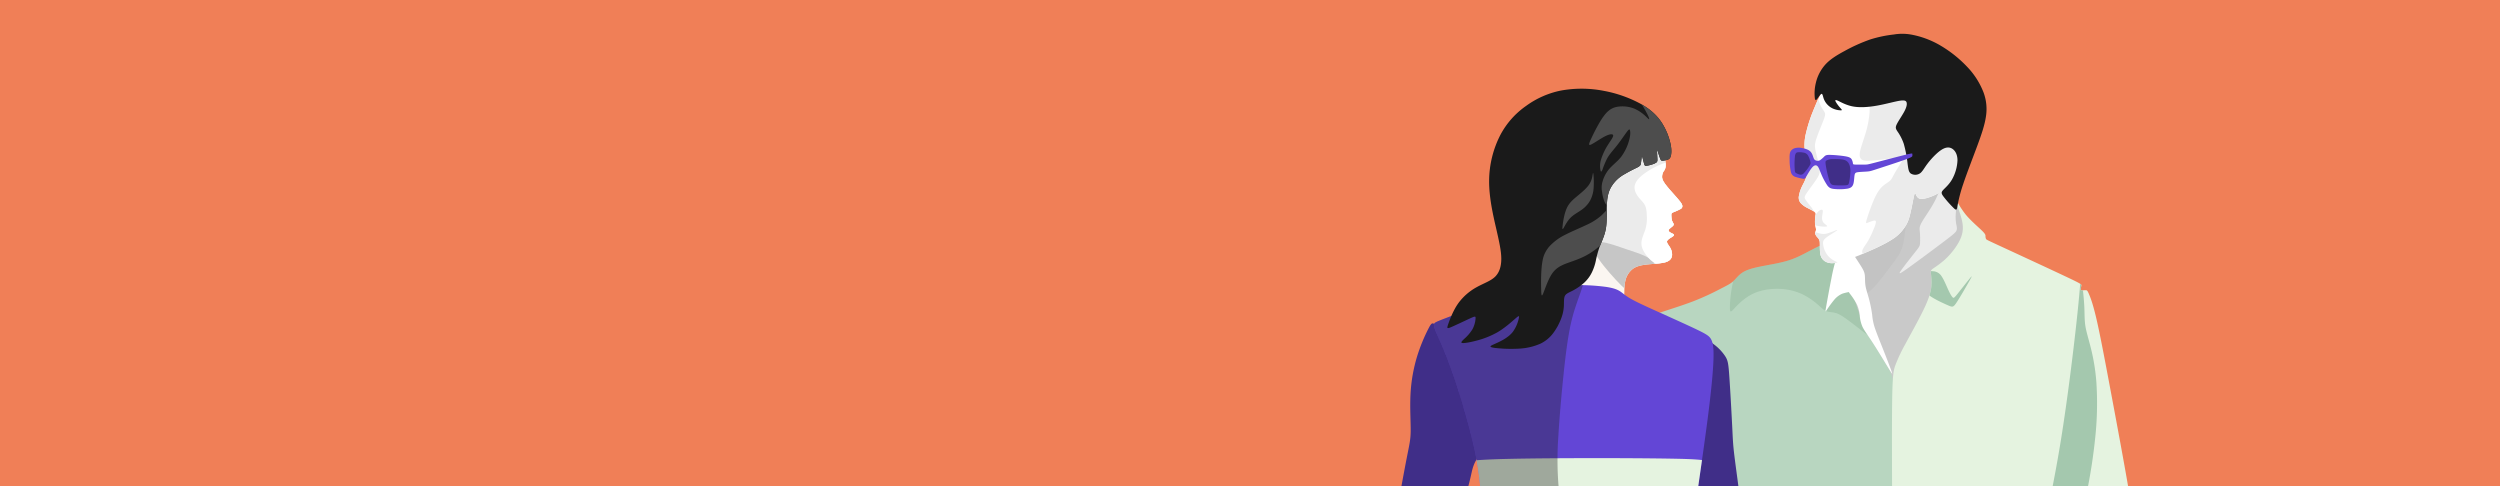 <svg xmlns="http://www.w3.org/2000/svg" xmlns:xlink="http://www.w3.org/1999/xlink" width="1850" height="360" viewBox="0 0 1850 360"><defs><style>.a{fill:#f07f57;}.b{clip-rule:evenodd;}.c{fill:#c9c9c9;}.d{clip-path:url(#a);}.e{fill:#c3c3c3;}.ab,.e,.f,.g,.i,.j,.k,.l,.m,.o,.p,.r,.s,.t,.v,.w,.y,.z{fill-rule:evenodd;}.f{fill:#1c1647;}.g{fill:#fbf6f1;}.h{clip-path:url(#b);}.i{fill:#ebebeb;}.j{fill:#c6c6c6;}.k{fill:#fff;}.l{fill:none;}.m{fill:#fad8ca;}.n{clip-path:url(#c);}.o{fill:#f60;}.p{fill:#b8d6c0;}.q{clip-path:url(#d);}.r{fill:#60956e;opacity:0.22;}.s{fill:#402e88;}.t{fill:#e5f3e0;}.u{clip-path:url(#e);}.v{fill:#a4c8ae;}.w{fill:#6346d6;}.x{clip-path:url(#f);}.y{fill:#1d1d1f;opacity:0.349;}.z{fill:#1a1a1a;}.aa{clip-path:url(#g);}.ab{fill:#4d4d4d;}.ac{clip-path:url(#h);}</style><clipPath id="a"><rect class="a" width="1850" height="360" transform="translate(70)"/></clipPath><clipPath id="b"><path class="b" d="M118.048,152.09c.122-2.685-.056-6.306.85-9.769a15.144,15.144,0,0,1,5.841-8.753c2.947-1.989,6.853-2.663,11.4-3.089s9.73-.6,12.872-1.687,4.243-3.071,4.4-5.14a10.343,10.343,0,0,0-1.717-5.986c-1.087-1.769-2.476-3.157-1.966-4.444s2.92-2.47,4.125-3.307,1.2-1.327.49-1.817-2.145-.98-2.88-1.593a1.343,1.343,0,0,1-.184-2.082,25.8,25.8,0,0,1,2.532-2.123c.715-.653.919-1.226.735-1.757A15.211,15.211,0,0,1,153.4,98.3a16.2,16.2,0,0,1-.572-4.329c.021-1.143.266-1.47,1.634-2.062a37.822,37.822,0,0,0,5.207-2.349,2.326,2.326,0,0,0,1.185-2.966c-.367-1.129-1.306-2.447-3.818-5.312s-6.6-7.275-8.74-10.2-2.348-4.35-2.287-5.677a7.279,7.279,0,0,1,1.048-3.6,7.113,7.113,0,0,0,1.619-5.137c-.034-3.23-1.1-8.826-3.322-11.665s-5.616-2.92-11.421-2.026a59.32,59.32,0,0,0-22.884,8.267c-8.86,5.506-18.362,14.651-21,25.163s1.6,22.393-2.284,29.4-15.9,9.14-22.77,13-8.613,9.453-7.62,16.97,4.722,16.96,8.169,23.141,6.616,9.1,11.71,10.592,12.114,1.553,17.953.559a38.645,38.645,0,0,0,13.947-5.187,22.653,22.653,0,0,0,7.014-6.372,11.274,11.274,0,0,0,1.871-6.425Z" transform="translate(-57.124 -42.477)"/></clipPath><clipPath id="c"><path class="b" d="M280.508,266.746c-2.407,7.977-7.141,21.116-9.977,28.624s-3.774,9.386-4.325,11.508a51.618,51.618,0,0,1-2.183,8.283c-1.469,3.8-4.243,9.019-8.222,9.283s-9.16-4.427-12.71-8.467-5.468-7.427-5.631-12.67,1.428-12.343,4.631-20.076,8.018-16.1,13.792-21.157,12.507-6.814,17.2-7.753,7.345-1.06,8.63.286S282.916,258.768,280.508,266.746Z" transform="translate(-237.449 -253.606)"/></clipPath><clipPath id="d"><path class="b" d="M231.739,79.416a147.222,147.222,0,0,0-13.486,6.177c-5.13,2.631-10.233,5.555-16.16,7.574s-12.678,3.137-18.844,4.306-11.748,2.392-15.468,4.438-5.582,4.918-7.788,6.964-4.757,3.269-9.435,5.661A194.906,194.906,0,0,1,130,123.955c-9.073,3.466-20.417,6.834-26.225,8.959s-6.084,3.006-5.155,12.823,3.063,28.571,4.981,51.758,3.622,50.81,7,63.391,8.446,10.12,13.86,7.308,11.18-5.976,14.836-6.821,5.2.633,9.477,3.445,11.273,6.96,14.891,9.839,3.858,4.493,4.264,19.671.98,43.925.944,61.169-.683,22.986-2.362,39.3-4.391,43.192-5.747,58.452-1.355,18.9-.749,22.094a19.908,19.908,0,0,0,3.6,8.331c1.78,2.386,4.125,4.408,9.5,5.661s13.79,1.739,27.377,2.345,32.351,1.335,43.31.971,14.113-1.82,16.7-4.327,4.611-6.065,8.6-18.856,9.955-34.812,12.165-83.74.668-124.759-.6-164.046-2.268-42.03-6.427-49.112-11.477-18.5-16.453-28.712a128.2,128.2,0,0,1-9.806-28.667c-2.2-9.468-3.953-19.412-5.641-25.679s-3.307-8.857-4.738-10.115-2.674-1.183-5.873.023Z" transform="translate(-98.218 -78.481)"/></clipPath><clipPath id="e"><path class="b" d="M237.907,63.473a73.109,73.109,0,0,0,6.866,10.676c3.792,4.615,9.224,9.211,11.957,11.857s2.769,3.343,2.8,4.126a5.255,5.255,0,0,0,.4,2.229c.331.574.957.853,12.707,6.283s34.624,16.012,46.16,21.462,11.737,5.771,11.657,6.612-.44,2.2-.5,2.945.18.861.981.8a18.679,18.679,0,0,1,3-.2c.841.1,1.162.541,2.236,3.048s2.9,7.081,5.591,18.75S348,182.5,352.538,206.74s10.082,53.972,13.245,72.846,3.95,26.9,4.557,35.012,1.032,16.318.552,22.177-1.864,9.377-8.565,28.985-18.714,55.31-26.333,77.924-10.841,32.143-12.515,37.037-1.8,5.154-1.875,4.774a22.268,22.268,0,0,0-.687-3.5,37.12,37.12,0,0,0-4.1-9.233,66.832,66.832,0,0,0-10.2-12.8c-4.181-4.076-8.908-7.468-13.91-12.389a145.3,145.3,0,0,1-13.2-15.291c-2.914-3.925-3.462-5.326-.263-11.543S289.4,403.5,293.922,391.921s6.626-23.706,7.886-31.066,1.682-9.953,1.181-15.621a158.754,158.754,0,0,0-2.89-18.393c-.969-3.983-1.488-3.206-2.184.4s-1.572,10.039-2.594,14.792-2.186,7.83-2.717,11.275-.424,7.263-.318,17.938.214,28.2.348,39.752.3,17.111.577,23.925.686,14.877.726,19.8-.282,6.693-2.217,8.951-5.483,5-15.313,11.534-25.938,16.863-36.1,23.522-14.366,9.652-17.532,11.248-5.291,1.8-6.895,1.5-2.686-1.1-4.33-2.826a37.426,37.426,0,0,1-6.014-8.439c-2.165-4.069-4.29-9.562-6.516-17.525a233.254,233.254,0,0,1-5.856-27.417c-1.3-9.019-1.58-16.624-1.912-50.982s-.719-95.468-.862-135.045-.043-57.619.343-67.891,1.056-12.772,2.276-16.034a123.793,123.793,0,0,1,7.348-15.429c4.36-8.141,11.313-20.4,15.038-28.793s4.225-12.927,4.231-16.475-.482-6.108-.513-7.6.4-1.92,2.165-3.14a71.258,71.258,0,0,0,8.049-6.1A54.113,54.113,0,0,0,238.361,97.1c2.623-4.086,4.635-8.538,4.406-13.849s-2.7-11.48-4.086-15.453-1.7-5.75-.774-4.321Z" transform="translate(-190.334 -62.984)"/></clipPath><clipPath id="f"><path class="b" d="M154.127,100.491c2.073,1.415,3.633,3.056,8.024,5.519s11.615,5.747,21.178,10.056,21.466,9.646,28.278,12.969,8.537,4.639,9.727,7.142,1.847,6.2,1.514,15.1-1.655,23.027-4.3,43.46-6.605,47.182-8.917,63.445-2.972,22.042-3.054,25.922.413,5.862.165,8.174a37.179,37.179,0,0,0-.413,12.3c.826,7.347,3.467,19.4,6.109,29.39s5.283,17.915,7.017,26.418,2.559,17.585,3.468,25.262,1.9,13.952,3.385,21.96,3.467,17.75,4.458,23.693.991,8.091-1.238,9.659-6.687,2.56-14.117,4.458-17.831,4.706-30.133,6.687-26.5,3.137-44.827,3.468-40.782-.165-58.036-1.321-29.307-2.972-36.713-4.538-10.164-2.883-11.79-4.075-2.117-2.259-1.789-3.983,1.477-4.1,3.592-19.98,5.194-45.247,7.608-65.675,4.162-31.916,5.487-45.178,2.229-28.3,2.311-43.042a216.123,216.123,0,0,0-4.65-48.364c-3.992-19.172-11.239-43.068-16.778-58.929A306.374,306.374,0,0,0,18.216,132c-2.105-4.8-2.483-6.586-2.078-7.693s1.592-1.538,12.224-5.616,30.709-11.8,47.315-16.4A172.594,172.594,0,0,1,116.71,95.8a150.1,150.1,0,0,1,26.744,1.168c6.014.922,8.6,2.11,10.673,3.525Z" transform="translate(-15.994 -95.674)"/></clipPath><clipPath id="g"><path class="b" d="M186.352,71.007c.543-1.664.867-4.528-.025-8.959a48.1,48.1,0,0,0-6.4-15.723c-3.4-5.3-8.1-9.888-15.453-14.049a92.8,92.8,0,0,0-27.882-9.834,85.484,85.484,0,0,0-31.4-.173,65.916,65.916,0,0,0-25.8,11.352A60.907,60.907,0,0,0,60.353,55.073a75.081,75.081,0,0,0-8.342,33.735c-.123,12.492,2.917,25.558,5.185,35.439s3.764,16.576,3.814,22.266-1.347,10.374-4.594,13.537-8.342,4.809-13.4,7.6a41.448,41.448,0,0,0-13.807,12c-3.739,5.26-6.205,11.835-7.4,15.286s-1.11,3.781,2.342,2.3,10.273-4.766,13.888-6.41,4.028-1.644,3.945.041a20.1,20.1,0,0,1-2.26,7.972,31.522,31.522,0,0,1-6.081,7.149c-1.849,1.767-2.917,2.836-1.562,3.083s5.137-.329,10.026-1.6a63.757,63.757,0,0,0,16.355-6.493c5.465-3.246,10.4-7.766,13.026-10.026s2.958-2.26,2.465-.041a26.276,26.276,0,0,1-4.479,10.027c-2.67,3.37-6.7,5.67-9.862,7.232s-5.465,2.383-6.287,3.041-.164,1.15,3.657,1.6A103.276,103.276,0,0,0,74,213.265a44.669,44.669,0,0,0,15.821-3.616A25.372,25.372,0,0,0,99.4,201.8a42.664,42.664,0,0,0,5.629-10.108,30.973,30.973,0,0,0,2.26-9.41c.206-3.041-.123-6.082.74-7.931s2.918-2.506,5.643-3.917a41.9,41.9,0,0,0,8.715-5.974,25.909,25.909,0,0,0,5.688-7.687,37.694,37.694,0,0,0,2.846-8.332,72.744,72.744,0,0,1,2.718-10.167c1.46-3.884,3.821-8.358,4.779-13.95s.515-12.3.721-17.619,1.064-9.25,2.958-12.717a25.681,25.681,0,0,1,8.612-8.969,114.81,114.81,0,0,1,10.851-5.782c2.418-1.279,2.608-1.837,2.811-3.275s.42-3.755.574-4.728.247-.6.556.665.834,3.43,1.22,4.65.634,1.5,1.545,1.436a21.3,21.3,0,0,0,3.986-.927,10.975,10.975,0,0,0,3.631-1.622c.711-.633.711-1.375.633-3s-.231-4.125-.247-5.3.108-1.019.556.325,1.221,3.878,1.777,5.237.9,1.545,1.807,1.5a15.4,15.4,0,0,0,3.517-.7,3.283,3.283,0,0,0,2.425-2.5Z" transform="translate(-21.123 -20.898)"/></clipPath><clipPath id="h"><path class="b" d="M177.646,24.572c-4.052,5.816-8.464,15.229-11.691,23.245a110.191,110.191,0,0,0-6.213,19.608,35.593,35.593,0,0,0-.162,12.83c.619,4.519,1.695,10.221,1.372,14.39s-2.044,6.805-3.389,9.522a26.822,26.822,0,0,0-2.609,7.693,6.245,6.245,0,0,0,1.184,5.123,16.412,16.412,0,0,0,5.014,3.716c2.082,1.123,4.42,2.162,5.419,3.123s.662,1.844.454,3.675a31.2,31.2,0,0,0-.065,6.309c.221,1.7.74,2.325.636,3.09s-.831,1.675-.688,2.713a7.391,7.391,0,0,0,1.961,3.129,5.258,5.258,0,0,1,1.544,3.9c.143,2.3-.168,6.219.546,8.984a7.548,7.548,0,0,0,4.583,5.285c2.13.909,4.648,1.116,9.4-.078a147.821,147.821,0,0,0,18.965-6.842c7.229-3.05,14.7-6.555,19.643-9.695a30.376,30.376,0,0,0,9.173-8.466,25.7,25.7,0,0,0,4.232-9.194c1.168-4.306,2.262-10.581,2.955-13.792s.985-3.357,1.423-2.481,1.022,2.773,2.773,3.43,4.671.073,8.465-1.35a30.126,30.126,0,0,0,13.025-9.011c4.561-5.327,9.012-13.718,10.763-25.212s.8-26.086-3.576-37.762A50.418,50.418,0,0,0,252.06,14.871c-8.537-5.144-17.805-6.677-28.422-6.167a136.214,136.214,0,0,0-30.415,5.45c-7.831,2.385-11.524,4.6-15.577,10.416Z" transform="translate(-154.857 -8.612)"/></clipPath></defs><g transform="translate(-70)"><rect class="a" width="1850" height="360" transform="translate(70)"/><path class="c" d="M0,0H81V24.651l9.407,19.9L78.876,165.221,0,178Z" transform="translate(1437 126)"/><g class="d"><g transform="translate(1099.999 25)"><path class="e" d="M214.77,69.333c.778,2.333.032,9.8-.683,15.211s-1.4,8.771-3.048,12.131-4.261,6.718-8.958,12.97-11.477,15.4-16.267,17.885-7.589-1.68-9.3-8.336-2.333-15.8.778-21.213,9.953-7.091,15.925-10.7,11.073-9.145,14.775-13.313,6-6.967,6.78-4.635Z" transform="translate(165.336 64.671)"/><path class="f" d="M43.633,267.635c-3.05,2.276-6.783,5.735-9.469,15.75s-4.324,26.585-6.145,40.468-3.823,25.083-4.461,32.593.092,11.335,1.548,26.4,3.642,41.378,5.918,54.533,4.643,13.156,19.71,13.11,42.835-.137,56.992-.364,14.7-.591,16.16-12.746,3.823-36.1,5.1-48.069,1.456-11.972,3.186-.091,5.008,35.643,6.874,47.888,2.322,12.974,16.57,13.292,42.289.228,56.582-.091,14.84-.865,15.8-17.161,2.321-48.343,2.777-65.6,0-19.71-2.413-34.185S221.573,292.4,217.7,279.061s-7.237-13.52-34.869-13.975-79.524-1.184-106.654-1-29.5,1.275-32.547,3.551Z" transform="translate(22.025 249.341)"/><path class="g" d="M118.048,152.09c.122-2.685-.056-6.306.85-9.769a15.144,15.144,0,0,1,5.841-8.753c2.947-1.989,6.853-2.663,11.4-3.089s9.73-.6,12.872-1.687,4.243-3.071,4.4-5.14a10.343,10.343,0,0,0-1.717-5.986c-1.087-1.769-2.476-3.157-1.966-4.444s2.92-2.47,4.125-3.307,1.2-1.327.49-1.817-2.145-.98-2.88-1.593a1.343,1.343,0,0,1-.184-2.082,25.8,25.8,0,0,1,2.532-2.123c.715-.653.919-1.226.735-1.757A15.211,15.211,0,0,1,153.4,98.3a16.2,16.2,0,0,1-.572-4.329c.021-1.143.266-1.47,1.634-2.062a37.822,37.822,0,0,0,5.207-2.349,2.326,2.326,0,0,0,1.185-2.966c-.367-1.129-1.306-2.447-3.818-5.312s-6.6-7.275-8.74-10.2-2.348-4.35-2.287-5.677a7.279,7.279,0,0,1,1.048-3.6,7.113,7.113,0,0,0,1.619-5.137c-.034-3.23-1.1-8.826-3.322-11.665s-5.616-2.92-11.421-2.026a59.32,59.32,0,0,0-22.884,8.267c-8.86,5.506-18.362,14.651-21,25.163s1.6,22.393-2.284,29.4-15.9,9.14-22.77,13-8.613,9.453-7.62,16.97,4.722,16.96,8.169,23.141,6.616,9.1,11.71,10.592,12.114,1.553,17.953.559a38.645,38.645,0,0,0,13.947-5.187,22.653,22.653,0,0,0,7.014-6.372,11.274,11.274,0,0,0,1.871-6.425Z" transform="translate(53.94 40.11)"/><g class="h" transform="translate(111.064 82.587)"><g transform="translate(33.683 -8.426)"><path class="i" d="M78.723,94.853a233.95,233.95,0,0,0,7.932,27.04c2.137,5.543,3.406,6.811,6.436,7.868s7.821,1.9,15.76,2.959,19.025,2.325,27.9,1.684,15.538-3.192,18.113-14.577,1.064-31.605-1.676-47.1-6.708-26.267-17.811-31.18-29.338-3.968-41.29-.566S76.465,50.239,74.915,59.937s1.021,23.238,3.808,34.916Z" transform="translate(-74.448 -38.143)"/><path class="j" d="M77.7,86.874c2.443,5.473,9.819,14.117,15.457,20.2s9.538,9.608,12.849,10.5,6.038-.846,9.772-5.356,8.481-11.792,6.2-16.8S110.4,87.7,102.272,84.97s-15.081-5.45-19.8-5.661S75.258,81.4,77.7,86.874Z" transform="translate(-72.277 0.716)"/><path class="k" d="M120.429,48.58c-5.684.186-14.444,4.535-19.942,8.356s-7.735,7.113-8.076,10.158,1.212,5.839,2.952,8.044,3.665,3.821,4.721,5.965,1.243,4.815,1.336,7.735a29.457,29.457,0,0,1-.9,9.5c-.993,3.417-2.982,7.083-3.075,10.562s1.709,6.772,4.256,9.908,5.84,6.12,11.152,6.834a19.811,19.811,0,0,0,17.426-6.492c4.784-5.653,7.02-15.407,6.772-26.558a121.748,121.748,0,0,0-5.653-31.963c-2.671-8.262-5.28-12.239-10.965-12.052Z" transform="translate(-57.53 -28.294)"/></g></g><path class="l" d="M118.048,152.09c.122-2.685-.056-6.306.85-9.769a15.144,15.144,0,0,1,5.841-8.753c2.947-1.989,6.853-2.663,11.4-3.089s9.73-.6,12.872-1.687,4.243-3.071,4.4-5.14a10.343,10.343,0,0,0-1.717-5.986c-1.087-1.769-2.476-3.157-1.966-4.444s2.92-2.47,4.125-3.307,1.2-1.327.49-1.817-2.145-.98-2.88-1.593a1.343,1.343,0,0,1-.184-2.082,25.8,25.8,0,0,1,2.532-2.123c.715-.653.919-1.226.735-1.757A15.211,15.211,0,0,1,153.4,98.3a16.2,16.2,0,0,1-.572-4.329c.021-1.143.266-1.47,1.634-2.062a37.822,37.822,0,0,0,5.207-2.349,2.326,2.326,0,0,0,1.185-2.966c-.367-1.129-1.306-2.447-3.818-5.312s-6.6-7.275-8.74-10.2-2.348-4.35-2.287-5.677a7.279,7.279,0,0,1,1.048-3.6,7.113,7.113,0,0,0,1.619-5.137c-.034-3.23-1.1-8.826-3.322-11.665s-5.616-2.92-11.421-2.026a59.32,59.32,0,0,0-22.884,8.267c-8.86,5.506-18.362,14.651-21,25.163s1.6,22.393-2.284,29.4-15.9,9.14-22.77,13-8.613,9.453-7.62,16.97,4.722,16.96,8.169,23.141,6.616,9.1,11.71,10.592,12.114,1.553,17.953.559a38.645,38.645,0,0,0,13.947-5.187,22.653,22.653,0,0,0,7.014-6.372,11.274,11.274,0,0,0,1.871-6.425Z" transform="translate(53.94 40.11)"/><path class="m" d="M280.508,266.746c-2.407,7.977-7.141,21.116-9.977,28.624s-3.774,9.386-4.325,11.508a51.618,51.618,0,0,1-2.183,8.283c-1.469,3.8-4.243,9.019-8.222,9.283s-9.16-4.427-12.71-8.467-5.468-7.427-5.631-12.67,1.428-12.343,4.631-20.076,8.018-16.1,13.792-21.157,12.507-6.814,17.2-7.753,7.345-1.06,8.63.286S282.916,258.768,280.508,266.746Z" transform="translate(224.216 239.473)"/><g class="n" transform="translate(461.665 493.079)"><g transform="translate(-8.64 10.667)"><path class="o" d="M275.319,299.534c-2.08-2.734-5.1-9.344-7.365-13.037s-3.774-4.468-5.509-4.53-3.692.592-6.977,2.836-7.9,6.079-12.038,8.221-7.814,2.591-9.466-.939-1.286-11.037,2-17.831,9.487-12.873,14.628-14.608,9.222.878,13.874,3.937,9.876,6.57,13.2,10.569a20,20,0,0,1,4.774,12.874,28.032,28.032,0,0,1-2.632,11.384c-1.265,2.714-2.407,3.857-4.488,1.123Z" transform="translate(-233.005 -259.092)"/></g></g><path class="l" d="M280.508,266.746c-2.407,7.977-7.141,21.116-9.977,28.624s-3.774,9.386-4.325,11.508a51.618,51.618,0,0,1-2.183,8.283c-1.469,3.8-4.243,9.019-8.222,9.283s-9.16-4.427-12.71-8.467-5.468-7.427-5.631-12.67,1.428-12.343,4.631-20.076,8.018-16.1,13.792-21.157,12.507-6.814,17.2-7.753,7.345-1.06,8.63.286S282.916,258.768,280.508,266.746Z" transform="translate(224.216 239.473)"/><path class="f" d="M140.176,294.908c-7.088,6.968-7.642,10.748-7.417,18.373s1.229,19.094,1.6,41.614.106,56.09-.07,73.978-.263,20.093-.327,21.716-.105,2.666,15.259,3.157,46.134.429,62.9.4,19.523-.031,20.962-1.87,1.563-5.516,1.724-12.029.362-15.858,1.081-21.193,1.958-6.656,3.18-1.13,2.427,17.9,3.006,25.268.533,9.733,2.8,10.613,6.86.278,24.3.086,47.736.025,63.633-.188,17.4-.855,17.656-17.08-.728-48.029,1.737-69.787,8.382-33.469,8.814-42.529-4.622-15.471-11.033-23.792-14.176-18.553-19.651-23.789-8.658-5.479-25.53-8.318-47.43-8.276-71.429-8.839-41.433,3.749-56.962,10.983-29.149,17.389-36.237,24.357Z" transform="translate(125.324 245.057)"/><path class="p" d="M231.739,79.416a147.222,147.222,0,0,0-13.486,6.177c-5.13,2.631-10.233,5.555-16.16,7.574s-12.678,3.137-18.844,4.306-11.748,2.392-15.468,4.438-5.582,4.918-7.788,6.964-4.757,3.269-9.435,5.661A194.906,194.906,0,0,1,130,123.955c-9.073,3.466-20.417,6.834-26.225,8.959s-6.084,3.006-5.155,12.823,3.063,28.571,4.981,51.758,3.622,50.81,7,63.391,8.446,10.12,13.86,7.308,11.18-5.976,14.836-6.821,5.2.633,9.477,3.445,11.273,6.96,14.891,9.839,3.858,4.493,4.264,19.671.98,43.925.944,61.169-.683,22.986-2.362,39.3-4.391,43.192-5.747,58.452-1.355,18.9-.749,22.094a19.908,19.908,0,0,0,3.6,8.331c1.78,2.386,4.125,4.408,9.5,5.661s13.79,1.739,27.377,2.345,32.351,1.335,43.31.971,14.113-1.82,16.7-4.327,4.611-6.065,8.6-18.856,9.955-34.812,12.165-83.74.668-124.759-.6-164.046-2.268-42.03-6.427-49.112-11.477-18.5-16.453-28.712a128.2,128.2,0,0,1-9.806-28.667c-2.2-9.468-3.953-19.412-5.641-25.679s-3.307-8.857-4.738-10.115-2.674-1.183-5.873.023Z" transform="translate(92.744 74.107)"/><g class="q" transform="translate(190.962 152.588)"><g transform="translate(-4.535 -6.392)"><path class="r" d="M134.061,103.961c-3.981,7.566-5.241,20.683-5.4,26.525s.787,4.408,3.673,1.312,7.713-7.854,13.87-10.67,13.643-3.69,20.145-3.321a42.458,42.458,0,0,1,16.642,4.275,52.728,52.728,0,0,1,10.925,7.51c2.581,2.235,4.018,3.724,5.747,4.5s3.751.825,5.746,1.171,3.965.984,7.876,3.644,9.768,7.342,14.1,10.661,7.149,5.278,6.354-1.821-5.2-23.251-9.117-37.233-7.343-25.791-13.8-31.3-15.94-4.712-26.342-1.469-21.722,8.934-30.733,12.786-15.713,5.865-19.693,13.431Z" transform="translate(-64.95 -75.193)"/><path class="s" d="M127.123,115.214c3.619-1.452,11.225.68,16.98,3.92a35.084,35.084,0,0,1,11.811,10.826c2.153,3.24,2.556,5.372,3.234,15.062s1.631,26.936,2.135,37.05.556,13.094,1.656,22.075,3.248,23.963,4.44,34.45,1.429,16.48-2.026,17.832-10.6-1.937-25.854-5.14-38.616-6.317-42.864-22.671,10.619-45.947,18.407-65.132,8.5-27.964,8.665-34.872-.2-11.947,3.417-13.4Z" transform="translate(-95.885 -37.841)"/></g></g><path class="l" d="M231.739,79.416a147.222,147.222,0,0,0-13.486,6.177c-5.13,2.631-10.233,5.555-16.16,7.574s-12.678,3.137-18.844,4.306-11.748,2.392-15.468,4.438-5.582,4.918-7.788,6.964-4.757,3.269-9.435,5.661A194.906,194.906,0,0,1,130,123.955c-9.073,3.466-20.417,6.834-26.225,8.959s-6.084,3.006-5.155,12.823,3.063,28.571,4.981,51.758,3.622,50.81,7,63.391,8.446,10.12,13.86,7.308,11.18-5.976,14.836-6.821,5.2.633,9.477,3.445,11.273,6.96,14.891,9.839,3.858,4.493,4.264,19.671.98,43.925.944,61.169-.683,22.986-2.362,39.3-4.391,43.192-5.747,58.452-1.355,18.9-.749,22.094a19.908,19.908,0,0,0,3.6,8.331c1.78,2.386,4.125,4.408,9.5,5.661s13.79,1.739,27.377,2.345,32.351,1.335,43.31.971,14.113-1.82,16.7-4.327,4.611-6.065,8.6-18.856,9.955-34.812,12.165-83.74.668-124.759-.6-164.046-2.268-42.03-6.427-49.112-11.477-18.5-16.453-28.712a128.2,128.2,0,0,1-9.806-28.667c-2.2-9.468-3.953-19.412-5.641-25.679s-3.307-8.857-4.738-10.115-2.674-1.183-5.873.023Z" transform="translate(92.744 74.107)"/><path class="t" d="M237.907,63.473a73.109,73.109,0,0,0,6.866,10.676c3.792,4.615,9.224,9.211,11.957,11.857s2.769,3.343,2.8,4.126a5.255,5.255,0,0,0,.4,2.229c.331.574.957.853,12.707,6.283s34.624,16.012,46.16,21.462,11.737,5.771,11.657,6.612-.44,2.2-.5,2.945.18.861.981.8a18.679,18.679,0,0,1,3-.2c.841.1,1.162.541,2.236,3.048s2.9,7.081,5.591,18.75S348,182.5,352.538,206.74s10.082,53.972,13.245,72.846,3.95,26.9,4.557,35.012,1.032,16.318.552,22.177-1.864,9.377-8.565,28.985-18.714,55.31-26.333,77.924-10.841,32.143-12.515,37.037-1.8,5.154-1.875,4.774a22.268,22.268,0,0,0-.687-3.5,37.12,37.12,0,0,0-4.1-9.233,66.832,66.832,0,0,0-10.2-12.8c-4.181-4.076-8.908-7.468-13.91-12.389a145.3,145.3,0,0,1-13.2-15.291c-2.914-3.925-3.462-5.326-.263-11.543S289.4,403.5,293.922,391.921s6.626-23.706,7.886-31.066,1.682-9.953,1.181-15.621a158.754,158.754,0,0,0-2.89-18.393c-.969-3.983-1.488-3.206-2.184.4s-1.572,10.039-2.594,14.792-2.186,7.83-2.717,11.275-.424,7.263-.318,17.938.214,28.2.348,39.752.3,17.111.577,23.925.686,14.877.726,19.8-.282,6.693-2.217,8.951-5.483,5-15.313,11.534-25.938,16.863-36.1,23.522-14.366,9.652-17.532,11.248-5.291,1.8-6.895,1.5-2.686-1.1-4.33-2.826a37.426,37.426,0,0,1-6.014-8.439c-2.165-4.069-4.29-9.562-6.516-17.525a233.254,233.254,0,0,1-5.856-27.417c-1.3-9.019-1.58-16.624-1.912-50.982s-.719-95.468-.862-135.045-.043-57.619.343-67.891,1.056-12.772,2.276-16.034a123.793,123.793,0,0,1,7.348-15.429c4.36-8.141,11.313-20.4,15.038-28.793s4.225-12.927,4.231-16.475-.482-6.108-.513-7.6.4-1.92,2.165-3.14a71.258,71.258,0,0,0,8.049-6.1A54.113,54.113,0,0,0,238.361,97.1c2.623-4.086,4.635-8.538,4.406-13.849s-2.7-11.48-4.086-15.453-1.7-5.75-.774-4.321Z" transform="translate(179.728 59.474)"/><g class="u" transform="translate(370.062 122.459)"><g transform="translate(23.393 53.193)"><path class="v" d="M288.859,97.658c.553,4.019,1.251,10.571,1.508,15.954s.076,9.6.743,14.043,2.184,9.115,3.852,15.694a148.988,148.988,0,0,1,4.331,26.164,240.229,240.229,0,0,1-.707,39.766,411.128,411.128,0,0,1-6.842,44.154c-2.737,12.945-5.521,22.6-6.867,28.766s-1.252,8.861-.325,10.392,2.691,1.9,6.171.742a85.462,85.462,0,0,0,12.759-6.171c4.083-2.319,7.053-4.268,8.491-4.825s1.345.279-.232,3.944a175.327,175.327,0,0,1-8.816,17.4c-4.175,7.238-9.465,15.218-12.249,20.321s-3.062,7.331-2.505,9.512,1.949,4.315,2.459,6.82.139,5.382-2,11.529a145.113,145.113,0,0,1-11.413,24.725c-5.381,9.162-12.249,18.071-17.418,24.854s-8.641,11.442-10.371,13.526-1.718,1.594-4.058-1.3-7.029-8.178-9.026-11.657-1.3-5.149.25-8.2,3.945-7.48,7.011-12.716a96.1,96.1,0,0,0,10.2-21.973c3.406-10.7,6.483-26.055,6.88-37.437s-1.884-18.789-2.863-23.23-.654-5.917,2.2-18.87,8.225-37.383,13.082-67.484,9.2-65.875,11.509-87.06,2.591-27.78,2.935-30.335.753-1.067,1.305,2.952Z" transform="translate(-171.434 -87.415)"/><path class="v" d="M204.8,90.655a16.825,16.825,0,0,1,5.6-.132,7.851,7.851,0,0,1,5.439,3.855c1.7,2.548,3.366,6.694,4.752,9.7s2.5,4.885,3.274,5.637,1.228.383,3.6-2.561,6.681-8.463,8.858-11.143,2.232-2.522-.026,1.5-6.826,11.922-9.374,15.816-3.076,3.789-6.469,2.31-9.651-4.33-13.189-6.865-4.357-4.753-4.7-7.591a33.62,33.62,0,0,1,.092-8.16c.3-1.861.779-2.125,2.139-2.377Z" transform="translate(-202.366 -90.343)"/></g></g><path class="l" d="M237.907,63.473a73.109,73.109,0,0,0,6.866,10.676c3.792,4.615,9.224,9.211,11.957,11.857s2.769,3.343,2.8,4.126a5.255,5.255,0,0,0,.4,2.229c.331.574.957.853,12.707,6.283s34.624,16.012,46.16,21.462,11.737,5.771,11.657,6.612-.44,2.2-.5,2.945.18.861.981.8a18.679,18.679,0,0,1,3-.2c.841.1,1.162.541,2.236,3.048s2.9,7.081,5.591,18.75S348,182.5,352.538,206.74s10.082,53.972,13.245,72.846,3.95,26.9,4.557,35.012,1.032,16.318.552,22.177-1.864,9.377-8.565,28.985-18.714,55.31-26.333,77.924-10.841,32.143-12.515,37.037-1.8,5.154-1.875,4.774a22.268,22.268,0,0,0-.687-3.5,37.12,37.12,0,0,0-4.1-9.233,66.832,66.832,0,0,0-10.2-12.8c-4.181-4.076-8.908-7.468-13.91-12.389a145.3,145.3,0,0,1-13.2-15.291c-2.914-3.925-3.462-5.326-.263-11.543S289.4,403.5,293.922,391.921s6.626-23.706,7.886-31.066,1.682-9.953,1.181-15.621a158.754,158.754,0,0,0-2.89-18.393c-.969-3.983-1.488-3.206-2.184.4s-1.572,10.039-2.594,14.792-2.186,7.83-2.717,11.275-.424,7.263-.318,17.938.214,28.2.348,39.752.3,17.111.577,23.925.686,14.877.726,19.8-.282,6.693-2.217,8.951-5.483,5-15.313,11.534-25.938,16.863-36.1,23.522-14.366,9.652-17.532,11.248-5.291,1.8-6.895,1.5-2.686-1.1-4.33-2.826a37.426,37.426,0,0,1-6.014-8.439c-2.165-4.069-4.29-9.562-6.516-17.525a233.254,233.254,0,0,1-5.856-27.417c-1.3-9.019-1.58-16.624-1.912-50.982s-.719-95.468-.862-135.045-.043-57.619.343-67.891,1.056-12.772,2.276-16.034a123.793,123.793,0,0,1,7.348-15.429c4.36-8.141,11.313-20.4,15.038-28.793s4.225-12.927,4.231-16.475-.482-6.108-.513-7.6.4-1.92,2.165-3.14a71.258,71.258,0,0,0,8.049-6.1A54.113,54.113,0,0,0,238.361,97.1c2.623-4.086,4.635-8.538,4.406-13.849s-2.7-11.48-4.086-15.453-1.7-5.75-.774-4.321Z" transform="translate(179.728 59.474)"/><path class="k" d="M171.869,85.44c-.283,5.12,1.7,16.54,1.746,22.014s.278,5.8,1.571,7.531a50.619,50.619,0,0,1,5.012,7.738,24.946,24.946,0,0,1,2.072,8.116,26.186,26.186,0,0,0,2,8.29c1.35,2.885,3.742,5.913,7.594,11.837s9.165,14.745,11.938,19.246,3.005,4.683,1.836,1.442-3.739-9.905-6.247-16.213-4.95-12.259-6.2-16.19a42.262,42.262,0,0,1-1.727-8.979,100.5,100.5,0,0,0-2.232-11.317c-1.009-3.825-2.231-7.12-2.71-10.175s-.212-5.871-.531-8.1-1.222-3.879-3.13-6.914-4.82-7.458-6.49-9.862-4.218-3.581-4.5,1.539Z" transform="translate(163.933 77.617)"/><path class="k" d="M172.9,88.562a134.448,134.448,0,0,0-3.543,14.706c-1.4,6.95-2.95,15.648-3.741,20.119s-.821,4.715.3,3.088a84.037,84.037,0,0,1,5.566-7.574,15.876,15.876,0,0,1,6.189-4.608,37.282,37.282,0,0,1,4.912-1.17c.974-.289.974-.745.563-5.976S181.914,91.908,181.4,87s-.729-4.73-1.536-4.152-2.2,1.552-3.133,2.175a5.3,5.3,0,0,1-1.885.988c-.5.092-1.05,0-1.947,2.555Z" transform="translate(155.844 77.954)"/><path class="s" d="M67.231,202.278c-3.3,8.065-6.172,8.848-8.223,18.288a235.046,235.046,0,0,1-8.1,28.6c-2.769,7.384-3.887,15.6-5.733,19.939s-.923,6.22,0,9.1,3.1,7.33,6.679,15.419a301.257,301.257,0,0,1,12.889,33.834c4.311,14.017,7.938,30.324,6.734,44.292s-7.234,25.6-10.106,30.557-2.584,3.23-5.6-4.021-9.334-20.034-17.233-35.328-17.377-33.1-23.337-44.232S6.8,303.14,5.434,299.262s-1.651-7.18-2.585-11.13-2.513-8.545-2.8-13.356.719-9.837,2.945-21.9,5.673-31.163,7.827-42.221,3.016-14.073,3.088-20.751-.645-17.018-.143-27A116.888,116.888,0,0,1,18.7,134.512a128.843,128.843,0,0,1,8.557-20.819c2.157-4.072,2.778-4.258,5.168-2.147s6.55,6.519,12.945,17.26,15.026,27.815,20.147,38.96a140.828,140.828,0,0,1,8.092,20.864c1.355,4.5-3.076,5.583-6.374,13.648Z" transform="translate(0 104.075)"/><path class="w" d="M154.127,100.491c2.073,1.415,3.633,3.056,8.024,5.519s11.615,5.747,21.178,10.056,21.466,9.646,28.278,12.969,8.537,4.639,9.727,7.142,1.847,6.2,1.514,15.1-1.655,23.027-4.3,43.46-6.605,47.182-8.917,63.445-2.972,22.042-3.054,25.922.413,5.862.165,8.174a37.179,37.179,0,0,0-.413,12.3c.826,7.347,3.467,19.4,6.109,29.39s5.283,17.915,7.017,26.418,2.559,17.585,3.468,25.262,1.9,13.952,3.385,21.96,3.467,17.75,4.458,23.693.991,8.091-1.238,9.659-6.687,2.56-14.117,4.458-17.831,4.706-30.133,6.687-26.5,3.137-44.827,3.468-40.782-.165-58.036-1.321-29.307-2.972-36.713-4.538-10.164-2.883-11.79-4.075-2.117-2.259-1.789-3.983,1.477-4.1,3.592-19.98,5.194-45.247,7.608-65.675,4.162-31.916,5.487-45.178,2.229-28.3,2.311-43.042a216.123,216.123,0,0,0-4.65-48.364c-3.992-19.172-11.239-43.068-16.778-58.929A306.374,306.374,0,0,0,18.216,132c-2.105-4.8-2.483-6.586-2.078-7.693s1.592-1.538,12.224-5.616,30.709-11.8,47.315-16.4A172.594,172.594,0,0,1,116.71,95.8a150.1,150.1,0,0,1,26.744,1.168c6.014.922,8.6,2.11,10.673,3.525Z" transform="translate(15.103 90.342)"/><g class="x" transform="translate(31.097 186.016)"><g transform="translate(-12.283 -13.329)"><path class="t" d="M61.722,162.047c30.952-.693,90.086-.693,120.622-.139s32.477,1.662,33.1,11.841-.069,29.429-.277,40.854.069,15.026-2.424,16.826-7.754,1.8-38.361,1.8-86.555,0-114.421-.4S32.312,231.61,33,225.516s1.86-17.47,1.128-27.313a91.75,91.75,0,0,0-5.163-23.346c-1.8-5.193-2.769-7.27-1.87-9s3.67-3.115,34.622-3.808Z" transform="translate(6.453 -20.179)"/><path class="y" d="M130.348,107.852c-2.245,6.42-4.96,13.371-7.132,23.2s-3.8,22.535-5.377,37.685-3.095,32.743-3.855,46.21a239.63,239.63,0,0,0,0,33.124c.76,10.318,2.281,21.612,2.91,36.427a412.479,412.479,0,0,1-1.344,52.518c-1.71,19.366-4.87,39.762-7.025,55.418s-3.3,26.572-3.16,34.974,1.58,14.291,5.337,23.379,9.837,21.377,8.019,27.148-11.532,5.023-29.5,1.81-44.178-8.893-56.849-18.614-11.8-23.483-7.1-53.193S38.494,332.571,42.1,300.022s2.294-51.991-4.7-77-19.661-55.6-25.013-76.349S9,114.994,23.749,107.894,66.019,97.518,85.68,94.787s31.457-4.915,38.556-5.68,9.5-.11,9.817,3.162-1.46,9.162-3.7,15.582Z" transform="translate(-9.677 -88.818)"/></g></g><path class="l" d="M154.127,100.491c2.073,1.415,3.633,3.056,8.024,5.519s11.615,5.747,21.178,10.056,21.466,9.646,28.278,12.969,8.537,4.639,9.727,7.142,1.847,6.2,1.514,15.1-1.655,23.027-4.3,43.46-6.605,47.182-8.917,63.445-2.972,22.042-3.054,25.922.413,5.862.165,8.174a37.179,37.179,0,0,0-.413,12.3c.826,7.347,3.467,19.4,6.109,29.39s5.283,17.915,7.017,26.418,2.559,17.585,3.468,25.262,1.9,13.952,3.385,21.96,3.467,17.75,4.458,23.693.991,8.091-1.238,9.659-6.687,2.56-14.117,4.458-17.831,4.706-30.133,6.687-26.5,3.137-44.827,3.468-40.782-.165-58.036-1.321-29.307-2.972-36.713-4.538-10.164-2.883-11.79-4.075-2.117-2.259-1.789-3.983,1.477-4.1,3.592-19.98,5.194-45.247,7.608-65.675,4.162-31.916,5.487-45.178,2.229-28.3,2.311-43.042a216.123,216.123,0,0,0-4.65-48.364c-3.992-19.172-11.239-43.068-16.778-58.929A306.374,306.374,0,0,0,18.216,132c-2.105-4.8-2.483-6.586-2.078-7.693s1.592-1.538,12.224-5.616,30.709-11.8,47.315-16.4A172.594,172.594,0,0,1,116.71,95.8a150.1,150.1,0,0,1,26.744,1.168c6.014.922,8.6,2.11,10.673,3.525Z" transform="translate(15.103 90.342)"/><path class="z" d="M186.352,71.007c.543-1.664.867-4.528-.025-8.959a48.1,48.1,0,0,0-6.4-15.723c-3.4-5.3-8.1-9.888-15.453-14.049a92.8,92.8,0,0,0-27.882-9.834,85.484,85.484,0,0,0-31.4-.173,65.916,65.916,0,0,0-25.8,11.352A60.907,60.907,0,0,0,60.353,55.073a75.081,75.081,0,0,0-8.342,33.735c-.123,12.492,2.917,25.558,5.185,35.439s3.764,16.576,3.814,22.266-1.347,10.374-4.594,13.537-8.342,4.809-13.4,7.6a41.448,41.448,0,0,0-13.807,12c-3.739,5.26-6.205,11.835-7.4,15.286s-1.11,3.781,2.342,2.3,10.273-4.766,13.888-6.41,4.028-1.644,3.945.041a20.1,20.1,0,0,1-2.26,7.972,31.522,31.522,0,0,1-6.081,7.149c-1.849,1.767-2.917,2.836-1.562,3.083s5.137-.329,10.026-1.6a63.757,63.757,0,0,0,16.355-6.493c5.465-3.246,10.4-7.766,13.026-10.026s2.958-2.26,2.465-.041a26.276,26.276,0,0,1-4.479,10.027c-2.67,3.37-6.7,5.67-9.862,7.232s-5.465,2.383-6.287,3.041-.164,1.15,3.657,1.6A103.276,103.276,0,0,0,74,213.265a44.669,44.669,0,0,0,15.821-3.616A25.372,25.372,0,0,0,99.4,201.8a42.664,42.664,0,0,0,5.629-10.108,30.973,30.973,0,0,0,2.26-9.41c.206-3.041-.123-6.082.74-7.931s2.918-2.506,5.643-3.917a41.9,41.9,0,0,0,8.715-5.974,25.909,25.909,0,0,0,5.688-7.687,37.694,37.694,0,0,0,2.846-8.332,72.744,72.744,0,0,1,2.718-10.167c1.46-3.884,3.821-8.358,4.779-13.95s.515-12.3.721-17.619,1.064-9.25,2.958-12.717a25.681,25.681,0,0,1,8.612-8.969,114.81,114.81,0,0,1,10.851-5.782c2.418-1.279,2.608-1.837,2.811-3.275s.42-3.755.574-4.728.247-.6.556.665.834,3.43,1.22,4.65.634,1.5,1.545,1.436a21.3,21.3,0,0,0,3.986-.927,10.975,10.975,0,0,0,3.631-1.622c.711-.633.711-1.375.633-3s-.231-4.125-.247-5.3.108-1.019.556.325,1.221,3.878,1.777,5.237.9,1.545,1.807,1.5a15.4,15.4,0,0,0,3.517-.7,3.283,3.283,0,0,0,2.425-2.5Z" transform="translate(19.945 19.733)"/><g class="aa" transform="translate(41.068 40.63)"><g transform="translate(69.328 -9.211)"><path class="ab" d="M107.228,24.677c2.311,4.7,7.019,12.441,9.535,16.986s2.841,5.9,2.733,6.25-.65-.3-2.409-1.948a28.25,28.25,0,0,0-8.657-5.871,23.966,23.966,0,0,0-12.716-1.3c-3.923.758-6.9,2.759-10.145,7.278S78.8,57.626,76.8,61.9s-2.489,5.789-.27,4.789,7.142-4.518,10.659-6.25,5.628-1.677,5.682-.406-1.947,3.761-4,7.088a44.366,44.366,0,0,0-5.087,11.011,16.188,16.188,0,0,0-.3,7.71c.352,1.326.785,1.11,1.542-.784a56.94,56.94,0,0,1,3.679-8.6c1.84-3.138,4.438-5.844,7.143-9.307s5.519-7.683,7.142-9.821,2.057-2.191,2.327-1.083.379,3.382-.567,7a37.15,37.15,0,0,1-5.8,12.305c-2.85,3.74-6.552,6.268-9.185,9.4a25.248,25.248,0,0,0-4.912,9.663,16.161,16.161,0,0,0-.214,7.118,27.094,27.094,0,0,0,2.046,7.794,6.6,6.6,0,0,0,5.78,3.875c2.987.3,7.287-.457,12.2-2.112a49.988,49.988,0,0,0,16.491-9.229c6.056-5.019,12.646-12.5,17.711-18.55s8.6-10.655,9.384-18.6a48.788,48.788,0,0,0-6.625-28.148,49.911,49.911,0,0,0-20.987-18.477c-6.666-2.963-11.111-2.3-13.376-1.141s-2.35,2.832-.039,7.535Z" transform="translate(-39.507 -16.16)"/><path class="ab" d="M109.151,66.771a109.386,109.386,0,0,1-7.652,8.217A43.144,43.144,0,0,1,90.481,82c-4.8,2.308-11.206,4.944-15.939,7.392a39.375,39.375,0,0,0-10.5,7.44,21.123,21.123,0,0,0-6.216,12.03c-1.154,6.1-1.106,15.091-.989,20.247s.306,6.475,1.483,3.72,3.343-9.582,6.121-13.985,6.169-6.38,10.736-8.146,10.312-3.32,16.48-6.9,12.76-9.182,16.833-16.668,5.627-16.856,5.886-21.071-.777-3.272-1.7-2.543a22.064,22.064,0,0,0-3.531,3.249Z" transform="translate(-56.78 27.964)"/></g></g><path class="l" d="M186.352,71.007c.543-1.664.867-4.528-.025-8.959a48.1,48.1,0,0,0-6.4-15.723c-3.4-5.3-8.1-9.888-15.453-14.049a92.8,92.8,0,0,0-27.882-9.834,85.484,85.484,0,0,0-31.4-.173,65.916,65.916,0,0,0-25.8,11.352A60.907,60.907,0,0,0,60.353,55.073a75.081,75.081,0,0,0-8.342,33.735c-.123,12.492,2.917,25.558,5.185,35.439s3.764,16.576,3.814,22.266-1.347,10.374-4.594,13.537-8.342,4.809-13.4,7.6a41.448,41.448,0,0,0-13.807,12c-3.739,5.26-6.205,11.835-7.4,15.286s-1.11,3.781,2.342,2.3,10.273-4.766,13.888-6.41,4.028-1.644,3.945.041a20.1,20.1,0,0,1-2.26,7.972,31.522,31.522,0,0,1-6.081,7.149c-1.849,1.767-2.917,2.836-1.562,3.083s5.137-.329,10.026-1.6a63.757,63.757,0,0,0,16.355-6.493c5.465-3.246,10.4-7.766,13.026-10.026s2.958-2.26,2.465-.041a26.276,26.276,0,0,1-4.479,10.027c-2.67,3.37-6.7,5.67-9.862,7.232s-5.465,2.383-6.287,3.041-.164,1.15,3.657,1.6A103.276,103.276,0,0,0,74,213.265a44.669,44.669,0,0,0,15.821-3.616A25.372,25.372,0,0,0,99.4,201.8a42.664,42.664,0,0,0,5.629-10.108,30.973,30.973,0,0,0,2.26-9.41c.206-3.041-.123-6.082.74-7.931s2.918-2.506,5.643-3.917a41.9,41.9,0,0,0,8.715-5.974,25.909,25.909,0,0,0,5.688-7.687,37.694,37.694,0,0,0,2.846-8.332,72.744,72.744,0,0,1,2.718-10.167c1.46-3.884,3.821-8.358,4.779-13.95s.515-12.3.721-17.619,1.064-9.25,2.958-12.717a25.681,25.681,0,0,1,8.612-8.969,114.81,114.81,0,0,1,10.851-5.782c2.418-1.279,2.608-1.837,2.811-3.275s.42-3.755.574-4.728.247-.6.556.665.834,3.43,1.22,4.65.634,1.5,1.545,1.436a21.3,21.3,0,0,0,3.986-.927,10.975,10.975,0,0,0,3.631-1.622c.711-.633.711-1.375.633-3s-.231-4.125-.247-5.3.108-1.019.556.325,1.221,3.878,1.777,5.237.9,1.545,1.807,1.5a15.4,15.4,0,0,0,3.517-.7,3.283,3.283,0,0,0,2.425-2.5Z" transform="translate(19.945 19.733)"/><path class="k" d="M177.646,24.572c-4.052,5.816-8.464,15.229-11.691,23.245a110.191,110.191,0,0,0-6.213,19.608,35.593,35.593,0,0,0-.162,12.83c.619,4.519,1.695,10.221,1.372,14.39s-2.044,6.805-3.389,9.522a26.822,26.822,0,0,0-2.609,7.693,6.245,6.245,0,0,0,1.184,5.123,16.412,16.412,0,0,0,5.014,3.716c2.082,1.123,4.42,2.162,5.419,3.123s.662,1.844.454,3.675a31.2,31.2,0,0,0-.065,6.309c.221,1.7.74,2.325.636,3.09s-.831,1.675-.688,2.713a7.391,7.391,0,0,0,1.961,3.129,5.258,5.258,0,0,1,1.544,3.9c.143,2.3-.168,6.219.546,8.984a7.548,7.548,0,0,0,4.583,5.285c2.13.909,4.648,1.116,9.4-.078a147.821,147.821,0,0,0,18.965-6.842c7.229-3.05,14.7-6.555,19.643-9.695a30.376,30.376,0,0,0,9.173-8.466,25.7,25.7,0,0,0,4.232-9.194c1.168-4.306,2.262-10.581,2.955-13.792s.985-3.357,1.423-2.481,1.022,2.773,2.773,3.43,4.671.073,8.465-1.35a30.126,30.126,0,0,0,13.025-9.011c4.561-5.327,9.012-13.718,10.763-25.212s.8-26.086-3.576-37.762A50.418,50.418,0,0,0,252.06,14.871c-8.537-5.144-17.805-6.677-28.422-6.167a136.214,136.214,0,0,0-30.415,5.45c-7.831,2.385-11.524,4.6-15.577,10.416Z" transform="translate(146.228 8.132)"/><g class="ac" transform="translate(301.085 16.744)"><g transform="translate(-0.246 20.571)"><path class="i" d="M168.65,21.963a35.537,35.537,0,0,1,.627,4.587,24.1,24.1,0,0,0,1.961,6.562c.98,2.013,2.275,3.553,2.888,4.8s.542,2.187-.788,5.7-3.919,9.608-5.25,13.6-1.4,5.881-.634,9.406,2.368,8.687,2.891,12.167-.033,5.28-2.137,8.51-5.757,7.888-7.49,10.548-1.548,3.322-.924,4.364a42.348,42.348,0,0,0,3,4.106c1.308,1.64,2.861,3.5,3.265,4.987s-.341,2.611-2.983,1.506a13.96,13.96,0,0,1-8.134-10.208c-.952-5.77,1.682-13.977,2.294-23.225s-.8-19.538-1.256-27.071.031-12.31,2-17.09a46.682,46.682,0,0,1,7.507-11.9c2.09-2.337,2.821-2.228,3.168-1.352Z" transform="translate(-154.731 -17.119)"/><path class="i" d="M187.577,24.378c-2.851,4.13-1.925,9.768-2.227,15.588a72.413,72.413,0,0,1-3.383,16.9c-1.551,5.075-3.122,9.224-3.686,12.244s-.121,4.914,1.409,5.9,4.149,1.068,9.473.551,13.352-1.632,17.34-1.87,3.935.4,2.71,2.559-3.622,5.833-5.14,8.523-2.157,4.395-3.485,5.712-3.345,2.249-5.349,4.011-4,4.357-6.173,9.082a141.4,141.4,0,0,0-5.606,15.055c-1.066,3.475-.833,3.567.371,3.127a37.112,37.112,0,0,1,4.656-1.644c1.274-.231,1.644.278,1.575,1.228a19.285,19.285,0,0,1-1.552,4.748,71.269,71.269,0,0,1-4.007,8.593c-1.6,2.757-3.358,4.841-4.169,6.717s-.671,3.544,1.981,3.967,7.818-.4,14.547-5.372,15.022-14.107,22.885-20.581,15.3-10.289,21.119-16.9A41.294,41.294,0,0,0,250.96,75.342,54.728,54.728,0,0,0,238.345,41c-8.572-10.342-21.617-18.169-31.453-20.773s-16.464.016-19.315,4.146Z" transform="translate(-132.715 -19.192)"/><path class="i" d="M159.578,74.716c2.041.549,5.7,1.8,8.317,2.513a11.234,11.234,0,0,0,6.443.335,69.116,69.116,0,0,0,6.565-2.392c1.432-.518,1.4-.243-.3.883s-5.087,3.108-6.991,4.631-2.331,2.589-2.24,4.341a16.38,16.38,0,0,0,1.843,6.352,14.81,14.81,0,0,0,4.859,5.407c2.041,1.356,4.448,2.178,5.27,3.107s.061,1.966-2.939,1.919-8.24-1.172-11.759-4.691-5.316-9.429-7.159-13.221-3.731-5.468-4.539-6.686-.532-1.98-.182-2.437.777-.609,2.817-.061Z" transform="translate(-153.138 32.907)"/><path class="i" d="M160.928,73.3a51.412,51.412,0,0,1,3.722-4.821c1.232-1.271,2.132-1.537,2.728-1.51s.888.344.809,1.444-.53,2.981-.557,4.518a5.358,5.358,0,0,0,1.126,3.643,21.081,21.081,0,0,0,2.384,2.053c.517.5.438.874-1.576.847a28.74,28.74,0,0,1-7.974-1.245c-2.013-.8-2.092-1.96-1.987-2.675s.4-.981,1.324-2.253Z" transform="translate(-150.157 25.921)"/></g></g><path class="l" d="M177.646,24.572c-4.052,5.816-8.464,15.229-11.691,23.245a110.191,110.191,0,0,0-6.213,19.608,35.593,35.593,0,0,0-.162,12.83c.619,4.519,1.695,10.221,1.372,14.39s-2.044,6.805-3.389,9.522a26.822,26.822,0,0,0-2.609,7.693,6.245,6.245,0,0,0,1.184,5.123,16.412,16.412,0,0,0,5.014,3.716c2.082,1.123,4.42,2.162,5.419,3.123s.662,1.844.454,3.675a31.2,31.2,0,0,0-.065,6.309c.221,1.7.74,2.325.636,3.09s-.831,1.675-.688,2.713a7.391,7.391,0,0,0,1.961,3.129,5.258,5.258,0,0,1,1.544,3.9c.143,2.3-.168,6.219.546,8.984a7.548,7.548,0,0,0,4.583,5.285c2.13.909,4.648,1.116,9.4-.078a147.821,147.821,0,0,0,18.965-6.842c7.229-3.05,14.7-6.555,19.643-9.695a30.376,30.376,0,0,0,9.173-8.466,25.7,25.7,0,0,0,4.232-9.194c1.168-4.306,2.262-10.581,2.955-13.792s.985-3.357,1.423-2.481,1.022,2.773,2.773,3.43,4.671.073,8.465-1.35a30.126,30.126,0,0,0,13.025-9.011c4.561-5.327,9.012-13.718,10.763-25.212s.8-26.086-3.576-37.762A50.418,50.418,0,0,0,252.06,14.871c-8.537-5.144-17.805-6.677-28.422-6.167a136.214,136.214,0,0,0-30.415,5.45c-7.831,2.385-11.524,4.6-15.577,10.416Z" transform="translate(146.228 8.132)"/><path class="i" d="M224.823,58.443a63.459,63.459,0,0,1-5.518,15.336c-3.083,5.951-7.574,12.01-9.629,15.661s-1.677,4.9-1.46,7.357a65.325,65.325,0,0,1,.135,8.223c-.135,2.082-.46,2.57-3.355,6.248s-8.357,10.549-10.63,13.822-1.352,2.949,5.409-1.893,19.368-14.2,26.454-19.556,8.656-6.707,9.17-8.222-.027-3.192-.352-5.031a32.009,32.009,0,0,1-.216-7.709c.216-3.868.757-9.6.831-14.853s-.32-10.019-2.132-12.508a6.224,6.224,0,0,0-6.578-2.18c-1.534.518-1.372,1.762-2.129,5.305Z" transform="translate(182.483 49.959)"/><path class="z" d="M219.429.54A91.893,91.893,0,0,0,202.16,4.171a122.622,122.622,0,0,0-19.1,8.58c-5.783,3.12-10.517,6.026-14.068,9.872a30.764,30.764,0,0,0-7.1,13.448,32.715,32.715,0,0,0-.807,11.7c.377,2.044,1.129,1.291,2.071.027s2.072-3.04,2.771-3.309.969.969,1.345,2.286a12.872,12.872,0,0,0,1.963,4.25,13.2,13.2,0,0,0,5.11,4.25,15.25,15.25,0,0,0,6.187,1.372c1.049-.107.3-.753-.753-1.937a28.6,28.6,0,0,1-3.093-4.142c-.7-1.237-.752-1.99,1.238-1.129s6.025,3.335,11.27,4.33,11.7.511,18.128-.645,12.831-2.985,16.569-3.577,4.815.054,5.137,1.426-.107,3.47-1.722,6.509-4.411,7.021-5.594,9.469-.753,3.362.484,5.271a36.047,36.047,0,0,1,4.708,9.226,88.713,88.713,0,0,1,2.77,14.417c.538,4.088.807,6.348,2.394,7.531a6.327,6.327,0,0,0,6.51.081c2.017-1.21,3.147-3.739,5.755-7.209s6.7-7.88,10.087-10.167,6.079-2.447,8.285-1.075,3.927,4.277,3.927,8.634a31.425,31.425,0,0,1-4.088,14.228c-2.367,4.062-5.379,6.375-6.752,7.989s-1.1,2.528.861,5.056a81.265,81.265,0,0,0,7.5,8.339c1.883,1.668,1.991.861,2.5-1.963a107.354,107.354,0,0,1,4.115-15.79c2.69-8.123,7.155-19.528,10.49-28.538s5.54-15.627,6.428-21.733a35.1,35.1,0,0,0-1.748-17.78,56.916,56.916,0,0,0-12.131-19.016,89.805,89.805,0,0,0-21.41-16.7A66.409,66.409,0,0,0,232.447.6,37.8,37.8,0,0,0,219.429.541Z" transform="translate(151.902)"/><path class="ab" d="M87.16,54.756a16.314,16.314,0,0,1-2.785,7.184c-2,2.785-5.544,5.7-8.668,8.3s-5.831,4.894-7.627,8.876S65.4,88.777,65.061,91.771s-.13,3.305.781,1.8,2.525-4.841,4.894-7.288,5.492-4.009,8.147-5.883a21.23,21.23,0,0,0,6.377-6.742A22.857,22.857,0,0,0,87.994,64a59.436,59.436,0,0,0-.156-10.022c-.208-1.8-.364-.962-.677.781Z" transform="translate(61.291 50.019)"/><path class="w" d="M155.647,43.619A5.452,5.452,0,0,0,152.1,46.1c-.719,1.318-.788,3.167-.72,6.077a41.74,41.74,0,0,0,.976,9.228,4.832,4.832,0,0,0,3.595,3.646,38.373,38.373,0,0,0,5.12,1.25c1.233.223,1.506.223,2.6-1.541s3.014-5.289,4.606-7,2.858-1.609,3.749-.719,1.4,2.568,2.585,5.358a48.785,48.785,0,0,0,4.639,8.833c1.609,2.14,2.979,2.517,5.735,2.723a38.811,38.811,0,0,0,9.484-.325c2.585-.565,3.613-1.729,4.143-3.68s.565-4.691.839-6.266.787-1.986,2.653-2.226,5.084-.308,7.1-.5,2.842-.5,8.132-2.226,15.049-4.878,19.945-6.676,4.931-2.243,4.948-2.74a9.165,9.165,0,0,0-.034-1.4c-.051-.36-.155-.53-5.65.822S220.17,52.966,214.64,54.4s-5.7,1.439-7.5,1.456-5.221.051-6.967,0-1.815-.189-1.952-.959a7.744,7.744,0,0,0-1.061-3.167c-.719-.993-1.951-1.575-4.964-2.072a93.255,93.255,0,0,0-10.562-.975c-2.756-.068-3.475.205-4.434,1.043a23.826,23.826,0,0,1-3.287,2.877,3.589,3.589,0,0,1-2.979.239c-.787-.256-1.3-.633-1.8-1.9s-.976-3.424-2.465-4.845-3.988-2.105-6.009-2.465a11.479,11.479,0,0,0-5.016-.017Z" transform="translate(142.928 40.935)"/><path class="s" d="M167.736,47.988a9.3,9.3,0,0,0-2.1.848c-.581.372-.819.819-.357,3.707a86.424,86.424,0,0,0,2.59,11.077c.968,2.858,1.742,3.246,4.019,3.439a60.764,60.764,0,0,0,8.055.03c2-.164,2.2-.492,2.606-2.5a42.661,42.661,0,0,0,.907-8.59c-.089-2.888-.863-4.972-2.1-6.238s-2.932-1.712-5.091-1.92a53.913,53.913,0,0,0-6.223-.134,7.145,7.145,0,0,0-2.308.283Z" transform="translate(155.84 45.016)"/><path class="s" d="M163.051,47.233A16.689,16.689,0,0,1,164.927,52c.327,1.28.327,1.638-.626,3.171a31.971,31.971,0,0,1-4.258,5.524,2.868,2.868,0,0,1-3.246.848,9.316,9.316,0,0,1-2.561-1.131c-.6-.432-.774-.878-.893-3.305a55.807,55.807,0,0,1,.209-9.2c.387-2.367,1.221-2.695,2.352-2.8a14.954,14.954,0,0,1,3.841.253,4.588,4.588,0,0,1,3.3,1.876Z" transform="translate(144.714 42.554)"/></g></g></g></svg>